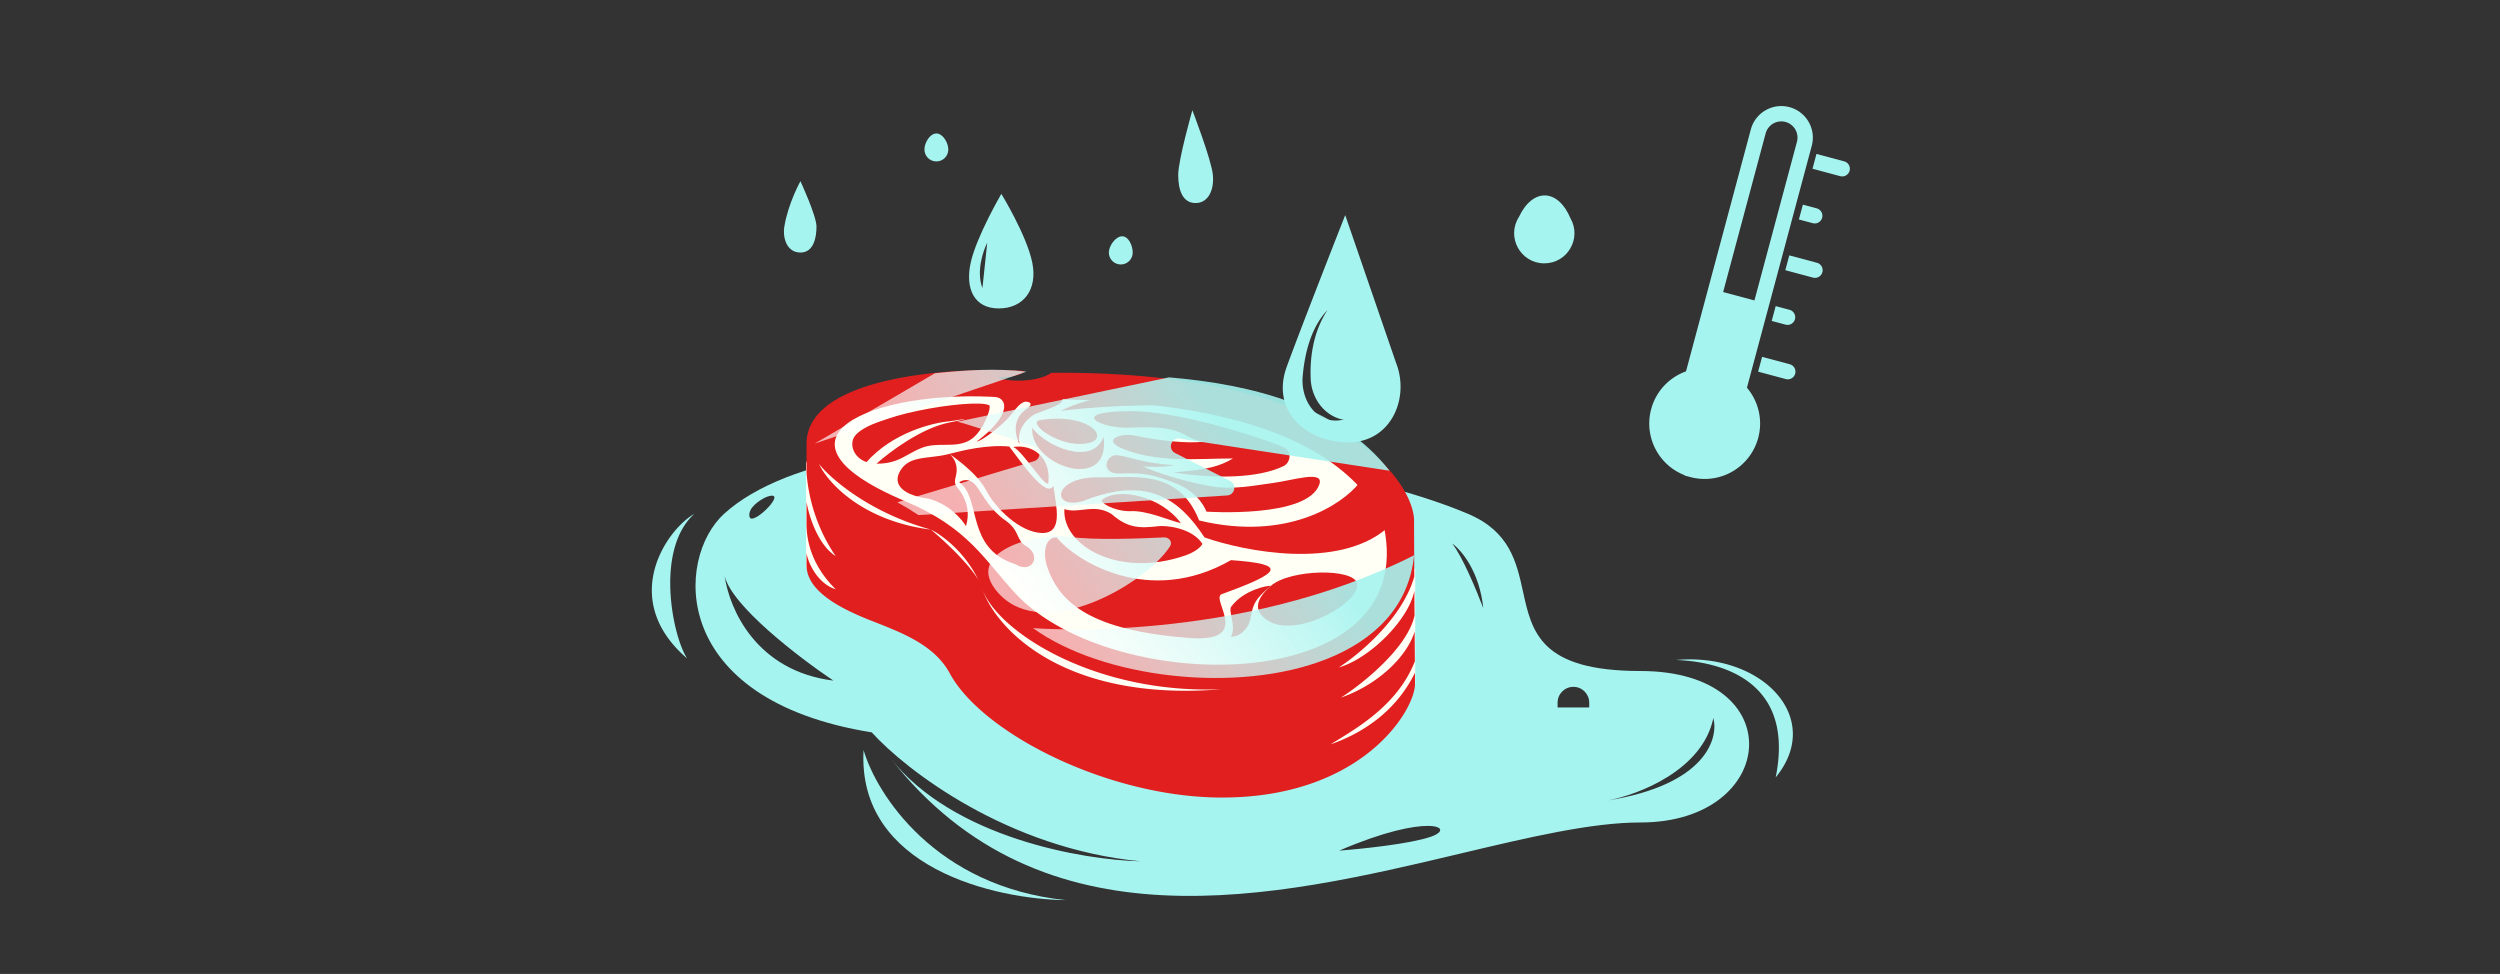 <svg xmlns="http://www.w3.org/2000/svg" xmlns:xlink="http://www.w3.org/1999/xlink" width="326" height="127" fill="none" xmlns:v="https://vecta.io/nano"><rect width="100%" height="100%" fill="#333333" stroke="none"/><style><![CDATA[.B{fill-rule:evenodd}.C{fill:#a6f4f0}]]></style><g class="C"><path d="M112.609 97.812c1.709 5.792 9.375 17.813 26.375 19.563-9.146-.104-27.225-4.163-26.375-19.563z"/><path d="M94.422 67c-6.35 5.773-7.25 24.25 19.25 28.5 4.458 4.916 17.712 15.162 35.062 16.812-7.487-.159-24.447-3.066-32.589-13.407l-.089-.114c19.857 25.454 50.239 18.243 74.432 12.501 8.937-2.122 17.029-4.042 23.434-4.042 18 0 19.75-19.75 0-19.75-13.051 0-14.158-5.047-15.323-10.359-.844-3.846-1.718-7.831-7.177-10.141-22.616-9.568-80.5-15-97 0zm112.812 25.25h-4.125v-.625c0-1.139.924-2.062 2.063-2.062h0c1.139 0 2.062.923 2.062 2.063v.625zM94.488 75.074c.616 4.381 4.14 12.432 14.184 13.676-4.518-3.032-13.333-9.796-14.184-13.676zm80.144 35.848c2.968-.224 9.181-.87 11.915-1.797 3.5-1.188-.268-3.219-11.915 1.797zm-74.71-46.11c-.833.375-2.437 1.413-2.187 2.563.313 1.438 5.407-3.75 2.188-2.562zm89.437 6.063c1.146.792 3.563 3.588 4.063 8.438-.802-2.135-2.738-6.812-4.063-8.437zm34.063 22.75c.708 2.729-1.05 8.7-13.75 10.75 4-.75 12.35-3.95 13.75-10.75z" class="B"/><path d="M218.547 86.062c3.759.135 15.812 1.437 13 15.313 6.375-7.75-1.75-16.313-13-15.313zM90.547 67c-3.708 2.125-9.875 11.188-.937 18.875-1.875-2.812-4.263-14.175.937-18.875zm125.73-13.381a6.23 6.23 0 0 0 4.402 7.625 6.23 6.23 0 0 0 7.626-4.402c.596-2.226-.093-4.493-1.612-6.015l2.794-10.427-6.014-1.611-2.793 10.427c-2.077.558-3.807 2.178-4.403 4.404z"/></g><path d="M223.473 38.788l-2.793 10.427c-2.077.558-3.807 2.178-4.403 4.404-.89 3.321 1.081 6.735 4.402 7.625a6.23 6.23 0 0 0 7.626-4.402c.596-2.226-.093-4.493-1.612-6.015l2.794-10.427m-6.014-1.611l5.801-21.65c.445-1.661 2.152-2.646 3.813-2.201s2.646 2.152 2.201 3.813l-5.801 21.65m-6.014-1.611l6.014 1.611" stroke="#a6f4f0" stroke-width="2"/><g class="C"><path d="M232.868 49.431a1 1 0 1 0 .518-1.932l-.518 1.932zm-3.608-.967l3.608.967.518-1.932-3.609-.967-.517 1.932zm10.699-25.493a1 1 0 1 0 .517-1.932l-.517 1.932zm-3.608-.967l3.608.967.517-1.932-3.608-.967-.517 1.932z"/><use xlink:href="#B"/><path d="M236.413 36.2a1 1 0 1 0 .518-1.932l-.518 1.932zm-3.608-.967l3.608.967.518-1.932-3.609-.967-.517 1.932z"/><use xlink:href="#B" x="-3.545" y="13.229"/><path d="M123.661 19.494c0 .86-.697 1.557-1.557 1.557s-1.557-.697-1.557-1.557.697-2.088 1.557-2.088 1.557 1.228 1.557 2.088zm24.046 13.438c0 .86-.697 1.557-1.557 1.557s-1.557-.697-1.557-1.557.875-2.119 1.735-2.119 1.379 1.259 1.379 2.119z"/></g><path d="M105.109 74V60.406l1-2.656 3.563 4.125 5.562 3.688 5.5 2.313 3.813 2.438 4.375 5.375 4.125 5.125 9.062 4.938 13.75 2.688h13.188l8.875-6.312 6.625-8.062v15.063l-5.938 7.313-8 3.25-21.437-2.312-17.813-7.812-11.375-8.25-8.656-2.812-4.281-1.75-1.938-2.75z" fill="#fffff5"/><path d="M105.172 57.875v3.781a22.42 22.42 0 0 0 3.797 10.859c-2.275-1.45-3.474-5.12-3.797-7.078v2.875c0 4.375 2.542 7.292 3.812 8.531-2.218-.672-3.562-3.219-3.812-4.719v1.563c0 3.187 3.834 5.419 8.176 7.145 3.882 1.543 8.411 3.106 10.489 6.95C128.109 95.687 144.644 104 159.331 104c18.359 0 25.185-11.407 25.185-14.813l-.007-1.452c-2.306 4.702-6.387 7.718-10.993 9.327 2.841-1.808 8.656-4.844 10.983-10.838l-.028-3.857c-1.08 3.414-4.935 6.968-9.612 8.602 2.834-1.803 8.657-6.469 9.597-10.693l-.023-3.236c-.73 3.773-5.855 8.867-9.855 9.992 2.417-1.538 8.25-6.25 9.843-11.84l-.03-7.535c-.396-5.636-10.821-19.367-47.314-19.042-1.905 1.37-6.249 1.151-6.905.542 1 .109 2.844-.094 3.5-.781-9.486-.612-28.5.688-28.5 9.5zm16.219 11.187c1.396.675 4.383 2.858 6.17 6.53-1.3-2.169-4.468-5.11-6.17-6.53zM106.797 60.5c1.104 2.375 5.569 7.412 14.594 8.563-7.975-2.2-13.052-6.625-14.594-8.562zm21.312 16.375c2.063 5.563 14.756 13.688 31.222 13-20.723 1.712-29.449-7.954-31.222-13z" fill="#e11f1f" class="B"/><path d="M132.404 77.379c-3.977-4.284-6.114-8.547-14.326-12.004-20.807-8.761-2.197-15.189 14.326-13.392 12.959.115 39.2.187 47.768 15.486 6.426 23.561-34.982 23.68-47.768 9.911z" fill="#fffff5"/><g fill="#e11f1f"><path d="M165.516 81.031c-1.98-1.129-2.024-2.695.203-4.633 2.534-2.205 10.797-2.315 11.234-.336.546 2.474-7.656 7.125-11.437 4.969zm-29.891-26.25c-1.708.275 1.969 3.203 5.337 3.111 4.446-.122 1.492-4.21-5.337-3.111zm-8.266 2.797c4.36-3.266 4.172-5.531 2.469-5.828 1.203-1.469 6.375-1.312 8.281-.203s-2.672 2.031-3.5 2.656c-.662.5-2.031 1.672-1.672 3.689-.984-2.033-.362-3.67.813-4.47 1.469-1 0-1.141-.281-.984-.683.379-.782.609-1.828 1.875-.891 1.077-3.558 3.208-4.282 3.266zm16.547-.625c1 7.406-9.703 3.766-9.297-1.187 1.594 2.359 7.875 5.14 9.297 1.188zm-5.64-3.343c.187-.125 9.406-1.094 16.031-.641-2.741-1.016-9.658-2.622-16.031.641z"/><path d="M145.5 59.359c-1.312 0-2.094 2.512.609 2.391 3.15-.141 4.373.17 7.2 1.273 3.222 1.258 4.003 3.695 4.003 3.695s13.247.908 14.735-3.572c.625-1.881-3.451-.498-6.098-.157-2.367.305-5.199.941-8.215.385-5.422-1-8.672-2.547-8.672-2.547s2.538.199 4.094-.172c-4.344-.234-6.344-1.297-7.656-1.297z" class="B"/><path d="M160.516 73.042c7.343.52 6.781 1.552-1.188 4.427-1.594.575 4.201 6.382-4.312 5.719-12.438-.969-16.969-4.344-18.563-9.625-.385-1.276-.27-3.515 1.344-3.484 2.385 3.002 11.994 9.123 22.719 2.964zm6.703-14.807c-3.614-1.468-13.688-4.625-19.719-4.625-8.484 0-3.969 2.375 0 2.156 7.525-.415 6.696 1.647 9.547 1.797-2.083.362-6.328-.172-9.159-.778-1.701-.364-4.41.581-1.357 1.778 4.576 1.793 9.317 1.239 14.25 1.219-1.687 1-3.281 1.484-7.781 1.813 5.406.875 11.226.776 14.453-.859.692-.35 1.266-1.891-.234-2.5z"/><path d="M128.922 52.813c-2.187-.875-16.5 1.406-17.656 4.406-.432 1.119.238 2.514 1.725 3.038 3.381-3.82 8.613-5.138 10.806-5.319 1.521-.245 3.65-.556 0 .156s-7.854 3.88-9.5 5.375c2.013 0 3.028-.572 4.139-1.197.544-.306 1.111-.626 1.83-.897.952-.359 1.939-.364 2.909-.369 1.255-.006 2.481-.012 3.56-.787 1.529-1.099 2.733-4.406 2.187-4.406z" class="B"/><path d="M143.703 65.188c2.109-1.719 7.719-.484 10.281 3.031-1.377-.29-4.453-1.719-6.669-1.558-2.112 0-3.976-1.177-3.612-1.474zm-4.906 1.203c-.313 4.734 7.05 9.047 15.75 6.047 1.307-.451 2.045-1.099 2.25-1.516-1.359-2.109-4.76-2.421-5.688-2.312-2.531.297-4.062.266-6.156-1.578-2.312-1.437-4.219 0-6.156-.641zm21.766 12.703c-.454.609.703 2.563-.047 3.938 1.25 0 2.368-1.147 2.593-2.547.282-1.75.594-2.414 2.61-4.086-.396-.073-3.53.509-5.156 2.695zm-35.485-16.219c2.953 2.125.781 8.625 7.313 10.688 2.14 1.359 3.578-1.109 1.359-2.391-1.269-.733-.734-1.984-2.672-3.328s-2.873-3.235-3.719-4.406c-.624-.865-1.468-1.078-2.281-.562z"/><path d="M121.343 59.6c-1.783.209-3.26.382-4.077 2.026-.882 1.773.93 2.987 3.484 3.344 1.427.199 3.797 1.422 5.219 3.641.489-1.718.145-3.07-.578-4.281-.553-.926-1.094-.978-.766-2.172.543-1.975-.828-2.969-.828-2.969s3.562 2.359 4.781 4.719 4.406 5.5 7.25 5.594 1.915-3.344 1.531-6.172c-.89 1.859-4.45-3.432-5.749-5.103-2.893-.274-6.1.512-7.813.962-.856.225-1.684.322-2.454.412zm10.779-1.314c1.284.511 4.597 6.036 4.597 4.511.281-3.125-1.985-4.905-4.597-4.511z" class="B"/><path d="M143.099 62.243c-5.84 0-6.052 4.257-1.896 3.101 8.339-3.319 12.52-.387 15.859 4.734 5.287 1.851 17.435 4.215 23.735-1.141.667-.913.887-3.381-3.563-5.948-2.181 2.777-9.407 7.64-20.865 4.881-2.746-6.915-8.672-5.512-13.27-5.628z"/></g><path d="M106.21 57.857l15.704-9.185c4.007-.405 7.98-.684 11.945-.203l-27.649 9.388zm46.236-8.648L124.797 55c.477 0 5.85 1.797 10.08 3.244.917.314.89 1.616-.039 1.895l-17.824 5.36c.983.539 1.897 1.096 2.753 1.668l40.252-2.561c1.016-.065 1.297-1.429.389-1.89l-7.174-3.643c-1.013-.515-.519-2.052.605-1.88l27.354 4.191c-6.64-8.473-18.013-11.26-28.747-12.176zm31.946 23.199c-23.095 11.717-49.686 9.498-49.686 9.498 8.957 6.503 26.64 8.668 38.333 4.015 6.198-2.466 10.713-6.847 11.353-13.513z" fill="url(#A)" class="B"/><path d="M139.469 69.996c-4-.625-14.25 1.875-9.25 7.375 5.919 6.51 19.178-1.245 22.347-6.116.376-.577-.107-1.215-.795-1.18-2.834.145-9.239.4-12.302-.079z" fill="url(#A)"/><g class="C"><path d="M204.785 28.458c1.502 2.619-.389 5.884-3.408 5.884-3.099 0-4.978-3.419-3.317-6.035 1.852-3.919 5.144-3.651 6.725.151z"/><path d="M134.61 34.25c-.719-3.562-4.035-8.969-4.035-8.969s-3.246 5.563-3.996 8.969.456 5.969 3.656 5.969 5.094-2.406 4.375-5.969zm-5.875-2.594c-.552 1.083-1.45 3.781-.625 5.906l.625-5.906z" class="B"/><path d="M155.485 14.375s2.5 6.5 2.675 8.444-.582 3.658-2.261 3.658-2.261-1.683-2.261-3.658 1.847-8.444 1.847-8.444zm-51.11 9.25s2.095 4.507 2.095 5.916-.354 3.391-2.095 3.391-2.344-1.854-2.096-3.391c.487-3.01 2.096-5.916 2.096-5.916z"/><path d="M175.416 28.052l6.632 19.271c1.812 4.604-.676 10.354-6.188 10.354s-10.187-4.073-8.062-9.875 7.618-19.75 7.618-19.75zm-1.1 26.784c-2.893.124-4.688-2.836-4.448-5.721.235-2.832 1.014-6.354 3.242-8.688-1.969 2.983-2.301 6.444-2.196 8.973.095 2.314 1.495 4.467 3.695 5.19.27.088.499.136.657.118a5.08 5.08 0 0 1-.95.128z" class="B"/></g><defs><linearGradient id="A" x1="153.672" y1="48.215" x2="126.672" y2="68.313" gradientUnits="userSpaceOnUse"><stop stop-color="#a6f4f0" stop-opacity=".9"/><stop offset="1" stop-color="#fff" stop-opacity=".65"/></linearGradient><path id="B" d="M236.381 29.103a1 1 0 1 0 .518-1.932l-.518 1.932zm-1.804-.483l1.804.483.518-1.932-1.804-.483-.518 1.932z"/></defs></svg>
